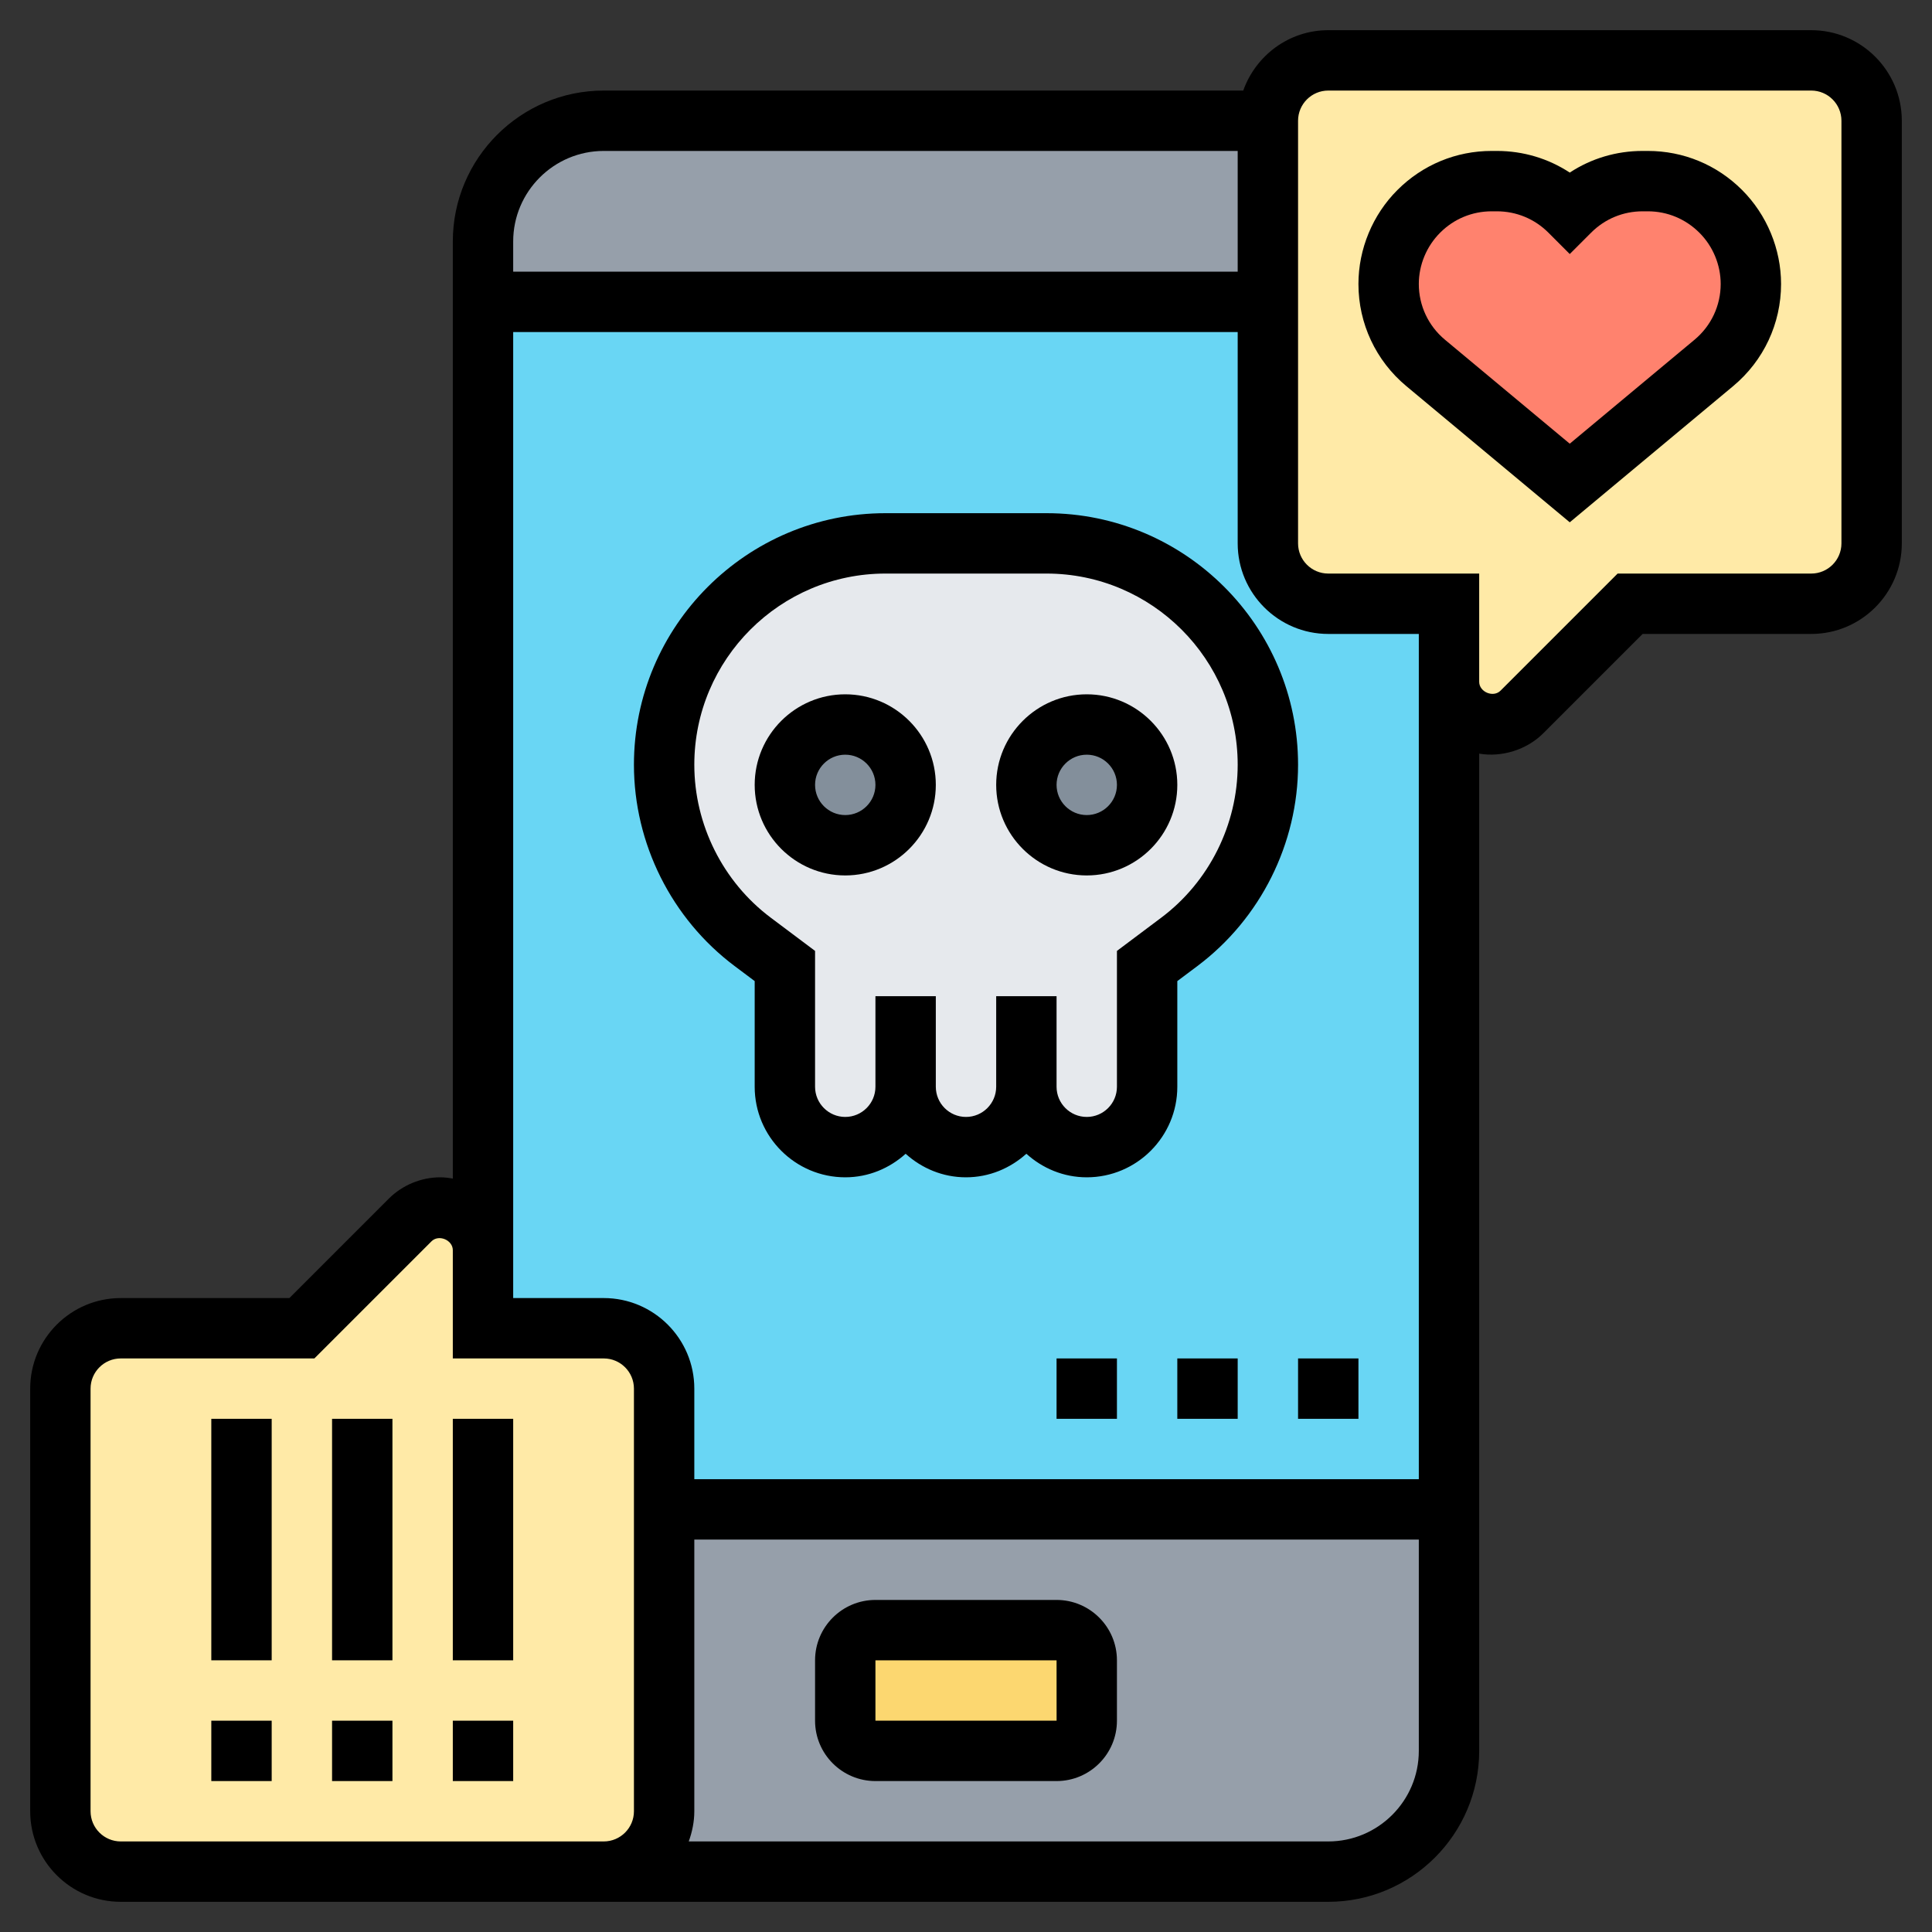 <?xml version="1.0" encoding="UTF-8"?>
<svg xmlns="http://www.w3.org/2000/svg" onmouseup="{ if(window.parent.document.onmouseup) window.parent.document.onmouseup(arguments[0]);}" width="512" viewBox="0 0 64 64" height="512" enable-background="new 0 0 64 64" id="_x33_0"><rect x="0" y="0" width="64" height="64" fill="#333333" stroke="none"/><g><g><g><path data-cppathid="10000" fill="#69d6f4" d="m16 10h32v40h-32z"/></g><g><path data-cppathid="10001" fill="#969faa" d="m42 4v6h-26v-2c0-2.21 1.79-4 4-4z"/></g><g><path data-cppathid="10002" fill="#969faa" d="m48 50v8c0 2.21-1.79 4-4 4h-24c1.1 0 2-.9 2-2v-10z"/></g><g><path data-cppathid="10003" fill="#fcd770" d="m36 55v2c0 .55-.45 1-1 1h-6c-.55 0-1-.45-1-1v-2c0-.55.45-1 1-1h6c.55 0 1 .45 1 1z"/></g><g><path data-cppathid="10004" fill="#ffeaa7" d="m16 44h4c1.1 0 2 .9 2 2v4 10c0 1.1-.9 2-2 2h-16c-1.1 0-2-.9-2-2v-14c0-1.1.9-2 2-2h6l3.59-3.59c.26-.26.62-.41 1-.41.78 0 1.41.63 1.41 1.41z"/></g><g><path data-cppathid="10005" fill="#ffeaa7" d="m62 4v14c0 1.1-.9 2-2 2h-6l-3.59 3.59c-.26.26-.62.41-1 .41-.78 0-1.41-.63-1.41-1.41v-2.59h-4c-1.1 0-2-.9-2-2v-8-6c0-1.1.9-2 2-2h16c1.1 0 2 .9 2 2z"/></g><g><path data-cppathid="10006" fill="#ff826e" d="m57 7c.64.64 1 1.51 1 2.41 0 1.01-.45 1.96-1.22 2.61l-4.78 3.98-4.78-3.98c-.77-.65-1.22-1.6-1.22-2.61 0-.9.36-1.77 1-2.41s1.51-1 2.41-1h.18c.9 0 1.77.36 2.41 1 .64-.64 1.51-1 2.41-1h.18c.9 0 1.77.36 2.41 1z"/></g><g><path data-cppathid="10007" fill="#e6e9ed" d="m34 36c0 .55-.22 1.05-.59 1.41-.36.37-.86.59-1.41.59-1.1 0-2-.9-2-2 0 .55-.22 1.05-.59 1.41-.36.37-.86.59-1.41.59-1.1 0-2-.9-2-2v-4l-1.07-.8c-.92-.69-1.65-1.58-2.15-2.59-.51-1-.78-2.13-.78-3.28 0-4.05 3.28-7.33 7.33-7.33h5.34c2.03 0 3.86.82 5.18 2.15 1.33 1.32 2.15 3.15 2.15 5.18 0 2.31-1.09 4.49-2.93 5.87l-1.07.8v4c0 .55-.22 1.05-.59 1.41-.36.37-.86.59-1.41.59-1.1 0-2-.9-2-2z"/></g><g><circle data-cppathid="10008" r="2" fill="#838f9b" cy="26" cx="28"/></g><g><circle data-cppathid="10009" r="2" fill="#838f9b" cy="26" cx="36"/></g></g><g><path data-cppathid="10010" d="m60 1h-16c-1.302 0-2.402.839-2.816 2h-21.184c-2.757 0-5 2.243-5 5v31.042c-.135-.024-.272-.042-.414-.042-.635 0-1.257.258-1.707.707l-3.293 3.293h-5.586c-1.654 0-3 1.346-3 3v14c0 1.654 1.346 3 3 3h40c2.757 0 5-2.243 5-5v-33.035c.74.128 1.571-.123 2.121-.672l3.293-3.293h5.586c1.654 0 3-1.346 3-3v-14c0-1.654-1.346-3-3-3zm-13 48h-24v-3c0-1.654-1.346-3-3-3h-3v-32h24v7c0 1.654 1.346 3 3 3h3zm-27-44h21v4h-24v-1c0-1.654 1.346-3 3-3zm-16 56c-.551 0-1-.448-1-1v-14c0-.552.449-1 1-1h6.414l3.878-3.878c.241-.242.708-.045.708.292v3.586h5c.551 0 1 .448 1 1v14c0 .552-.449 1-1 1zm40 0h-21.184c.112-.314.184-.648.184-1v-9h24v7c0 1.654-1.346 3-3 3zm17-43c0 .552-.449 1-1 1h-6.414l-3.878 3.878c-.241.242-.708.045-.708-.292v-3.586h-5c-.551 0-1-.448-1-1v-14c0-.552.449-1 1-1h16c.551 0 1 .448 1 1z"/><path data-cppathid="10011" d="m35 53h-6c-1.103 0-2 .897-2 2v2c0 1.103.897 2 2 2h6c1.103 0 2-.897 2-2v-2c0-1.103-.897-2-2-2zm-6 4v-2h6l.001 2z"/><path data-cppathid="10012" d="m54.586 5h-.172c-.871 0-1.703.25-2.414.717-.711-.467-1.543-.717-2.414-.717h-.172c-1.18 0-2.288.459-3.125 1.297-.819.818-1.289 1.952-1.289 3.111 0 1.309.577 2.54 1.583 3.38l5.417 4.514 5.417-4.515c1.006-.839 1.583-2.07 1.583-3.379 0-1.159-.47-2.293-1.292-3.115-.834-.834-1.942-1.293-3.122-1.293zm1.551 6.251-4.137 3.447-4.136-3.446c-.549-.458-.864-1.13-.864-1.844 0-.632.256-1.25.708-1.701.455-.456 1.061-.707 1.706-.707h.172c.645 0 1.251.251 1.707.707l.707.708.708-.708c.455-.456 1.061-.707 1.706-.707h.172c.645 0 1.251.251 1.712.713.446.445.702 1.063.702 1.695 0 .714-.315 1.386-.863 1.843z"/><path data-cppathid="10013" d="m7 47h2v8h-2z"/><path data-cppathid="10014" d="m7 57h2v2h-2z"/><path data-cppathid="10015" d="m11 47h2v8h-2z"/><path data-cppathid="10016" d="m11 57h2v2h-2z"/><path data-cppathid="10017" d="m15 47h2v8h-2z"/><path data-cppathid="10018" d="m15 57h2v2h-2z"/><path data-cppathid="10019" d="m43 45h2v2h-2z"/><path data-cppathid="10020" d="m39 45h2v2h-2z"/><path data-cppathid="10021" d="m35 45h2v2h-2z"/><path data-cppathid="10022" d="m36 23c-1.654 0-3 1.346-3 3s1.346 3 3 3 3-1.346 3-3-1.346-3-3-3zm0 4c-.551 0-1-.448-1-1s.449-1 1-1 1 .448 1 1-.449 1-1 1z"/><path data-cppathid="10023" d="m28 23c-1.654 0-3 1.346-3 3s1.346 3 3 3 3-1.346 3-3-1.346-3-3-3zm0 4c-.551 0-1-.448-1-1s.449-1 1-1 1 .448 1 1-.449 1-1 1z"/><path data-cppathid="10024" d="m39 32.5.667-.5c2.087-1.565 3.333-4.058 3.333-6.667 0-4.595-3.738-8.333-8.333-8.333h-5.333c-4.596 0-8.334 3.738-8.334 8.333 0 2.609 1.246 5.102 3.333 6.667l.667.5v3.5c0 1.654 1.346 3 3 3 .771 0 1.468-.301 2-.78.532.48 1.229.78 2 .78s1.468-.301 2-.78c.532.48 1.229.78 2 .78 1.654 0 3-1.346 3-3zm-2-1v4.5c0 .552-.449 1-1 1s-1-.448-1-1v-3h-2v3c0 .552-.449 1-1 1s-1-.448-1-1v-3h-2v3c0 .552-.449 1-1 1s-1-.448-1-1v-4.5l-1.467-1.1c-1.586-1.189-2.533-3.084-2.533-5.067 0-3.492 2.841-6.333 6.333-6.333h5.333c3.493 0 6.334 2.841 6.334 6.333 0 1.983-.947 3.878-2.533 5.067z"/></g></g></svg>